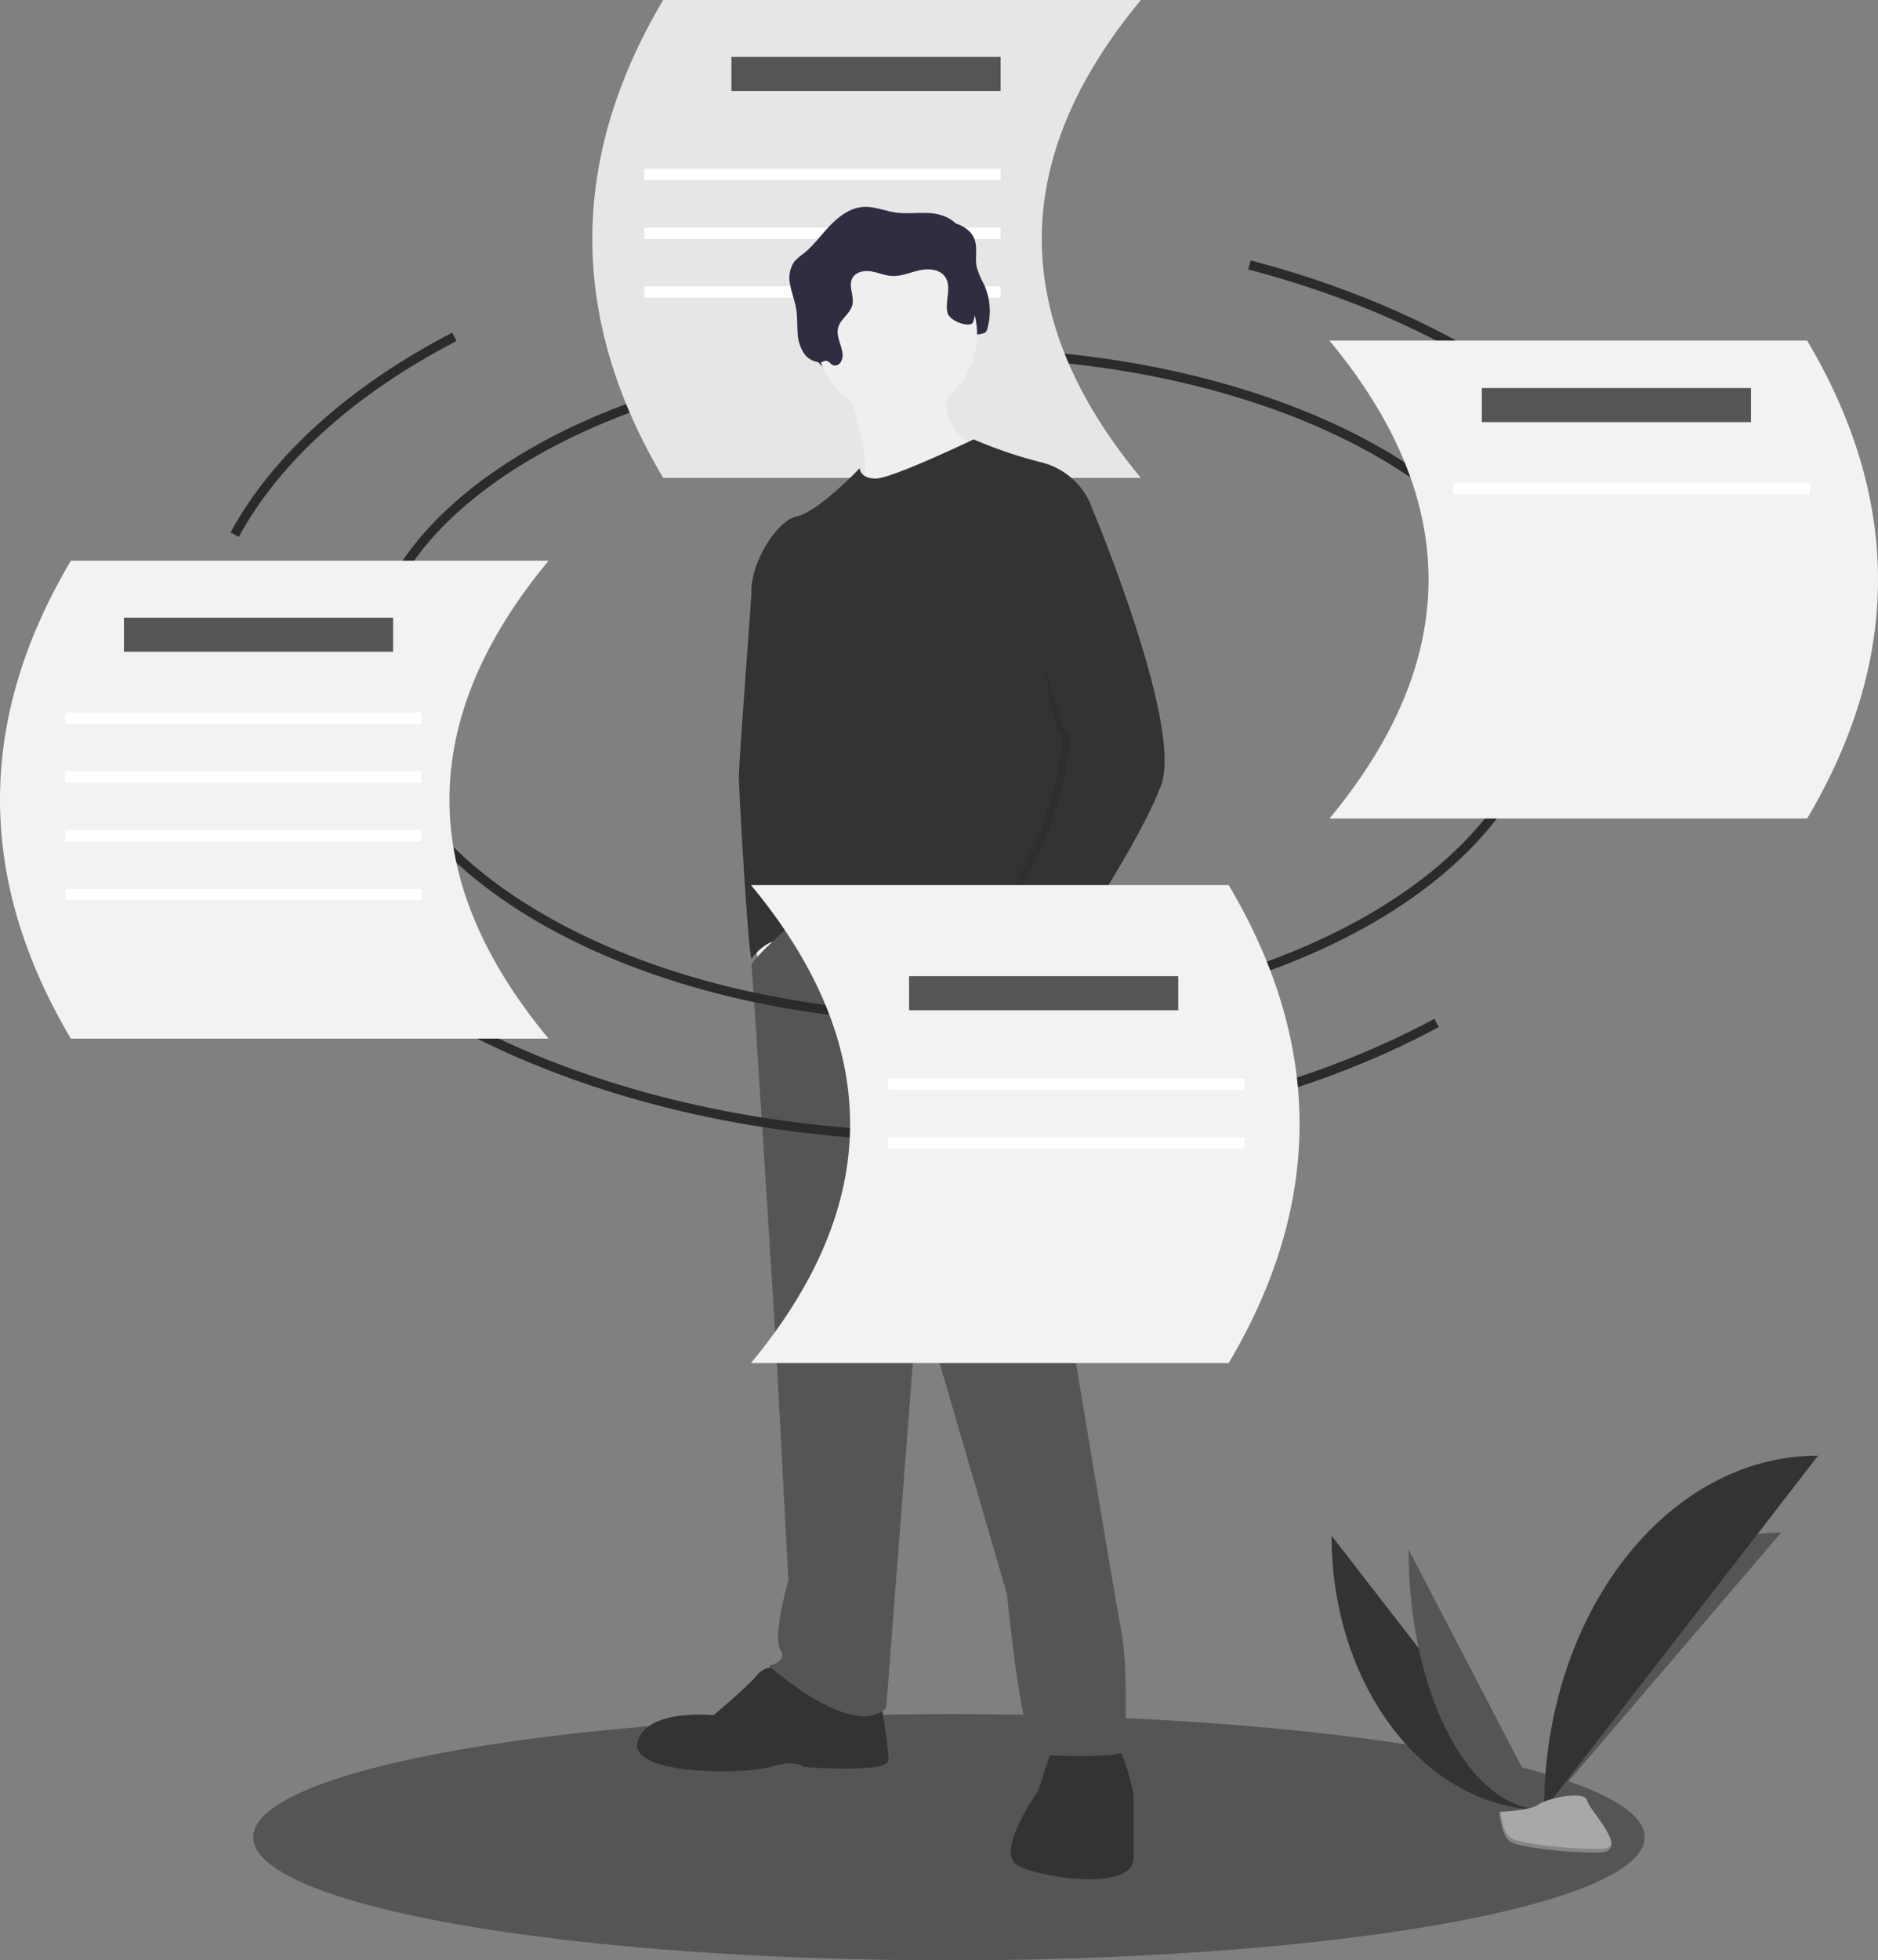 <svg xmlns="http://www.w3.org/2000/svg" width="400.768" height="418.151" viewBox="0 0 400.768 418.151">
  <rect x="0" y="0" width="400.768" height="418.151" fill="#808080" stroke="none"/>
  <g id="Group_30" data-name="Group 30" transform="translate(-147.232 -191)">
    <path id="Path_194" data-name="Path 194" d="M520.837,272.651l-2.707,7.134s-2.7,36.337-2.7,39.039,1.965,37.331,2.7,38.8c0,0,3.193-4.666,7.368-3.93s2.456-12.28,2.456-12.28l3.93-32.174-.737-16.21Z" transform="translate(-210.525 37.861)" opacity="0.1"/>
    <path id="Path_196" data-name="Path 196" d="M559.2,189.917s8.1,20.63,3.438,24.56,26.034-6.631,26.034-6.631l-.737-2.7s-10.07-3.93-5.158-15.227S559.2,189.917,559.2,189.917Z" transform="translate(-232.19 81.298)" opacity="0.1"/>
    <ellipse id="Ellipse_112" data-name="Ellipse 112" cx="148.474" cy="26.261" rx="148.474" ry="26.261" transform="translate(201.259 556.629)" fill="#555"/>
    <path id="Path_183" data-name="Path 183" d="M359.174,254.309c0-38.258,56.1-69.272,125.3-69.272s125.3,31.014,125.3,69.272" transform="translate(-133.178 81.229)" fill="none" stroke="#2b2b2b" stroke-miterlimit="10" stroke-width="2"/>
    <path id="Path_184" data-name="Path 184" d="M570.563,137.937H468.626q-30.243-50.969,0-101.937H570.563Q528.277,86.969,570.563,137.937Z" transform="translate(-179.871 155)" fill="#e6e6e6"/>
    <rect id="Rectangle_56" data-name="Rectangle 56" width="57.441" height="7.281" transform="translate(303.318 203.135)" fill="#555"/>
    <rect id="Rectangle_57" data-name="Rectangle 57" width="76.048" height="2.427" transform="translate(284.71 227.002)" fill="#fff"/>
    <rect id="Rectangle_58" data-name="Rectangle 58" width="76.048" height="2.427" transform="translate(284.71 239.542)" fill="#fff"/>
    <rect id="Rectangle_59" data-name="Rectangle 59" width="76.048" height="2.427" transform="translate(284.71 252.082)" fill="#fff"/>
    <path id="Path_185" data-name="Path 185" d="M765.887,684.659c0,32.329,20.282,58.489,45.346,58.489" transform="translate(-334.496 -166.078)" fill="#333"/>
    <path id="Path_186" data-name="Path 186" d="M855.677,742.5c0-32.692,22.633-59.146,50.6-59.146" transform="translate(-378.941 -165.434)" fill="#555"/>
    <path id="Path_187" data-name="Path 187" d="M798.42,690.463c0,30.709,12.933,55.558,28.916,55.558" transform="translate(-350.599 -168.951)" fill="#555"/>
    <path id="Path_188" data-name="Path 188" d="M855.677,726.4c0-41.773,26.16-75.576,58.489-75.576" transform="translate(-378.941 -149.331)" fill="#333"/>
    <path id="Path_189" data-name="Path 189" d="M836.788,797.887s6.431-.2,8.369-1.578,9.892-3.028,10.373-.815,9.664,11.008,2.4,11.067-16.87-1.131-18.8-2.309S836.788,797.887,836.788,797.887Z" transform="translate(-369.591 -220.404)" fill="#a8a8a8"/>
    <path id="Path_190" data-name="Path 190" d="M858.063,809.188c-7.26.059-16.87-1.131-18.8-2.309-1.473-.9-2.06-4.117-2.256-5.6l-.215.008s.407,5.187,2.342,6.365,11.544,2.368,18.8,2.309c2.1-.017,2.82-.763,2.78-1.867C860.422,808.759,859.623,809.176,858.063,809.188Z" transform="translate(-369.591 -223.802)" opacity="0.2"/>
    <path id="Path_191" data-name="Path 191" d="M551.947,160.568a1.406,1.406,0,0,0,1.649-.681c1.325-2.088-1.115-4.78-.586-7.2.423-1.935,2.623-3.084,3.072-5.014.437-1.875-.909-3.988,0-5.685.713-1.329,2.494-1.679,3.984-1.446s2.9.888,4.41.98c2.006.122,3.918-.761,5.88-1.2s4.354-.266,5.508,1.379c1.482,2.113-.021,5.055.495,7.583.41,2.008,2.091,3.67,2.127,5.719.013.728-1.9.142-1.8.863s-.8.086-.08,0a1.432,1.432,0,0,0,1.088-1.295c.086-.6,1.215-.8,1.2-1.408-.03-1.422,2.54-.463,2.963-1.821a13.767,13.767,0,0,0-.563-9.6,19.232,19.232,0,0,1-1.64-3.906c-.378-1.885.217-3.909-.406-5.728-.839-2.451-3.617-3.7-6.2-3.954s-5.2.2-7.762-.174c-2.3-.335-4.52-1.331-6.837-1.186-2.78.173-5.2,1.964-7.125,3.975s-3.561,4.324-5.75,6.046a11.273,11.273,0,0,0-1.844,1.587,6.192,6.192,0,0,0-.918,5.023c.31,1.729.985,3.379,1.27,5.113.268,1.629.185,3.294.3,4.941a8.684,8.684,0,0,0,1.449,4.664,4.4,4.4,0,0,0,3.425,1.79c.464.011.856-.406,1.324-.3C551.174,159.774,551.428,160.329,551.947,160.568Z" transform="translate(-224.007 110.064)" fill="#2f2e41"/>
    <path id="Path_192" data-name="Path 192" d="M318.546,393.5l1.719,10.561L323.7,399.4l-1.965-7.122Z" transform="translate(-10.444 -3.171)" fill="#efefef"/>
    <path id="Path_193" data-name="Path 193" d="M520.837,272.651l-2.707,7.134s-2.7,36.337-2.7,39.039,1.965,37.331,2.7,38.8c0,0,3.193-4.666,7.368-3.93s2.456-12.28,2.456-12.28l3.93-32.174-.737-16.21Z" transform="translate(-210.525 37.861)" fill="#333"/>
    <path id="Path_195" data-name="Path 195" d="M559.2,189.917s8.1,20.63,3.438,24.56,26.034-6.631,26.034-6.631l-.737-2.7s-10.07-3.93-5.158-15.227S559.2,189.917,559.2,189.917Z" transform="translate(-232.19 81.298)" fill="#efefef"/>
    <path id="Path_197" data-name="Path 197" d="M503.473,740.306s-3.438-.982-5.4,1.474-9.333,8.6-9.333,8.6-14.245-1.474-16.21,5.649,22.35,7.122,28.244,5.4,7.122,0,7.122,0,18.175,1.474,18.175-1.474-1.719-13.017-1.719-13.017Z" transform="translate(-189.231 -193.526)" fill="#333"/>
    <path id="Path_198" data-name="Path 198" d="M639.36,772.652l-3.193,9.824s-9.578,13.262-4.175,15.964,24.56,5.4,24.56-1.719V783.213s-1.965-9.578-3.93-10.561S639.36,772.652,639.36,772.652Z" transform="translate(-267.401 -209.417)" fill="#333"/>
    <path id="Path_199" data-name="Path 199" d="M530.889,412.91s-10.355,9-10.109,10.225,5.158,80.066,5.158,80.066l2.7,51.085s-3.438,12.034-1.719,14.736-2.456,3.438-2.456,3.438,17.683,15.964,25.051,9.087l6.877-89.153L575.3,557.233s3.193,34.384,6.877,34.384,18.666.737,18.42-1.228.737-16.946-.982-25.788-13.262-78.838-13.262-78.838-.992-60.007,1.591-65.615-1.346-11.5-1.346-11.5l-17.192-6.631-20.63,2.456Z" transform="translate(-213.169 -26.172)" fill="#555"/>
    <circle id="Ellipse_113" data-name="Ellipse 113" cx="17.192" cy="17.192" r="17.192" transform="translate(321.364 245.182)" fill="#efefef"/>
    <path id="Path_200" data-name="Path 200" d="M593.458,236.322a15.422,15.422,0,0,0-10.806-9.824,95.25,95.25,0,0,1-14.49-4.912s-17.438,8.35-20.876,8.35-3.438-2.21-3.438-2.21-8.842,9.333-13.508,10.315-11.543,12.526-9.087,18.911A35.638,35.638,0,0,0,528.374,268s-.982,34.384,2.21,40.77c0,0-7.859,14.982-.491,15.964s35.612-2.456,40.524.982,14-.737,15.227,3.93,3.93,5.649,3.93,5.649,4.175-6.631,1.719-10.561S593.458,236.322,593.458,236.322Z" transform="translate(-213.15 63.137)" fill="#333"/>
    <path id="Path_201" data-name="Path 201" d="M624.9,433.625l-3.93,2.456s4.175,14.49,5.894,14.982,5.766-12.39,5.766-12.39Z" transform="translate(-262.762 -41.819)" fill="#a0616a"/>
    <path id="Path_202" data-name="Path 202" d="M546.112,157.163a1.406,1.406,0,0,0,1.648-.681c1.325-2.088-1.115-4.78-.586-7.2.423-1.935,2.623-3.084,3.072-5.014.437-1.875-.909-3.988,0-5.685.713-1.329,2.494-1.679,3.984-1.446s2.9.888,4.41.98c2.006.122,3.918-.761,5.88-1.2s4.354-.266,5.508,1.379c1.482,2.113-.021,5.055.495,7.583.41,2.008,5.077,3.417,5.5,2.059a13.767,13.767,0,0,0-.563-9.6,19.242,19.242,0,0,1-1.64-3.906c-.378-1.885.216-3.909-.406-5.728-.839-2.451-3.617-3.7-6.2-3.955s-5.2.2-7.762-.174c-2.3-.335-4.52-1.331-6.837-1.186-2.78.173-5.2,1.964-7.125,3.975s-3.561,4.324-5.75,6.046A11.28,11.28,0,0,0,537.9,135a6.193,6.193,0,0,0-.917,5.023c.31,1.729.985,3.379,1.27,5.113.268,1.629.185,3.294.3,4.941A8.684,8.684,0,0,0,540,154.742a4.4,4.4,0,0,0,3.425,1.79c.464.011.855-.406,1.324-.3C545.338,156.369,545.592,156.925,546.112,157.163Z" transform="translate(-221.118 111.749)" fill="#2f2e41"/>
    <path id="Path_203" data-name="Path 203" d="M633.024,255.064l7.982-4.3s19.4,46.173,14.736,58.944-22.6,39.051-22.6,39.051-14.245-2.947-12.771-5.894,11.052-21.858,11.789-24.315,5.649-18.42,3.438-20.139-6.508-41.629-6.508-41.629Z" transform="translate(-262.417 48.694)" opacity="0.1"/>
    <path id="Path_204" data-name="Path 204" d="M634.586,245.416l9.824,2.7s19.4,46.173,14.736,58.944-22.6,39.051-22.6,39.051-14.245-2.947-12.771-5.894,11.052-21.858,11.789-24.315,5.649-18.42,3.439-20.139-12.771-44.208-12.771-44.208Z" transform="translate(-264.102 51.342)" fill="#333"/>
    <path id="Path_205" data-name="Path 205" d="M609.771,322.205c0,40.111-56.1,72.627-125.3,72.627s-125.3-32.516-125.3-72.627" transform="translate(-133.178 13.332)" fill="none" stroke="#2b2b2b" stroke-miterlimit="10" stroke-width="2"/>
    <path id="Path_206" data-name="Path 206" d="M608.793,468.058C580.786,483.163,544.241,492.3,504.265,492.3c-38.329,0-73.5-8.4-101.023-22.409" transform="translate(-154.991 -58.863)" fill="none" stroke="#2b2b2b" stroke-miterlimit="10" stroke-width="2"/>
    <path id="Path_207" data-name="Path 207" d="M731.188,147.906c53.3,14.01,91.262,44.826,94.792,81.12" transform="translate(-317.32 99.608)" fill="none" stroke="#2b2b2b" stroke-miterlimit="10" stroke-width="2"/>
    <path id="Path_208" data-name="Path 208" d="M302.373,220.467c8.981-16.507,25.388-31.033,46.884-42.193" transform="translate(-105.063 84.576)" fill="none" stroke="#2b2b2b" stroke-miterlimit="10" stroke-width="2"/>
    <path id="Path_209" data-name="Path 209" d="M520.568,511.793H622.505q30.243-50.969,0-101.937H520.568Q562.854,460.825,520.568,511.793Z" transform="translate(-213.066 -30.054)" fill="#f2f2f2"/>
    <rect id="Rectangle_60" data-name="Rectangle 60" width="57.441" height="7.281" transform="translate(341.231 399.219)" fill="#555"/>
    <rect id="Rectangle_61" data-name="Rectangle 61" width="76.048" height="2.427" transform="translate(336.781 421.063)" fill="#fff"/>
    <rect id="Rectangle_62" data-name="Rectangle 62" width="76.048" height="2.427" transform="translate(336.781 433.602)" fill="#fff"/>
    <path id="Path_210" data-name="Path 210" d="M320.269,374.786H218.331q-30.243-50.969,0-101.937H320.269Q277.982,323.817,320.269,374.786Z" transform="translate(-55.978 37.763)" fill="#f2f2f2"/>
    <rect id="Rectangle_63" data-name="Rectangle 63" width="57.441" height="7.281" transform="translate(173.68 322.747)" fill="#555"/>
    <rect id="Rectangle_64" data-name="Rectangle 64" width="76.048" height="2.427" transform="translate(161.14 342.973)" fill="#fff"/>
    <rect id="Rectangle_65" data-name="Rectangle 65" width="76.048" height="2.427" transform="translate(161.14 355.513)" fill="#fff"/>
    <rect id="Rectangle_66" data-name="Rectangle 66" width="76.048" height="2.427" transform="translate(161.14 368.052)" fill="#fff"/>
    <rect id="Rectangle_67" data-name="Rectangle 67" width="76.048" height="2.427" transform="translate(161.14 380.592)" fill="#fff"/>
    <path id="Path_211" data-name="Path 211" d="M765,281.807H866.934q30.243-50.969,0-101.937H765Q807.283,230.838,765,281.807Z" transform="translate(-334.055 83.786)" fill="#f2f2f2"/>
    <rect id="Rectangle_68" data-name="Rectangle 68" width="57.441" height="7.281" transform="translate(463.457 273.769)" fill="#555"/>
    <rect id="Rectangle_69" data-name="Rectangle 69" width="76.048" height="2.427" transform="translate(457.389 293.994)" fill="#fff"/>
  </g>
</svg>
